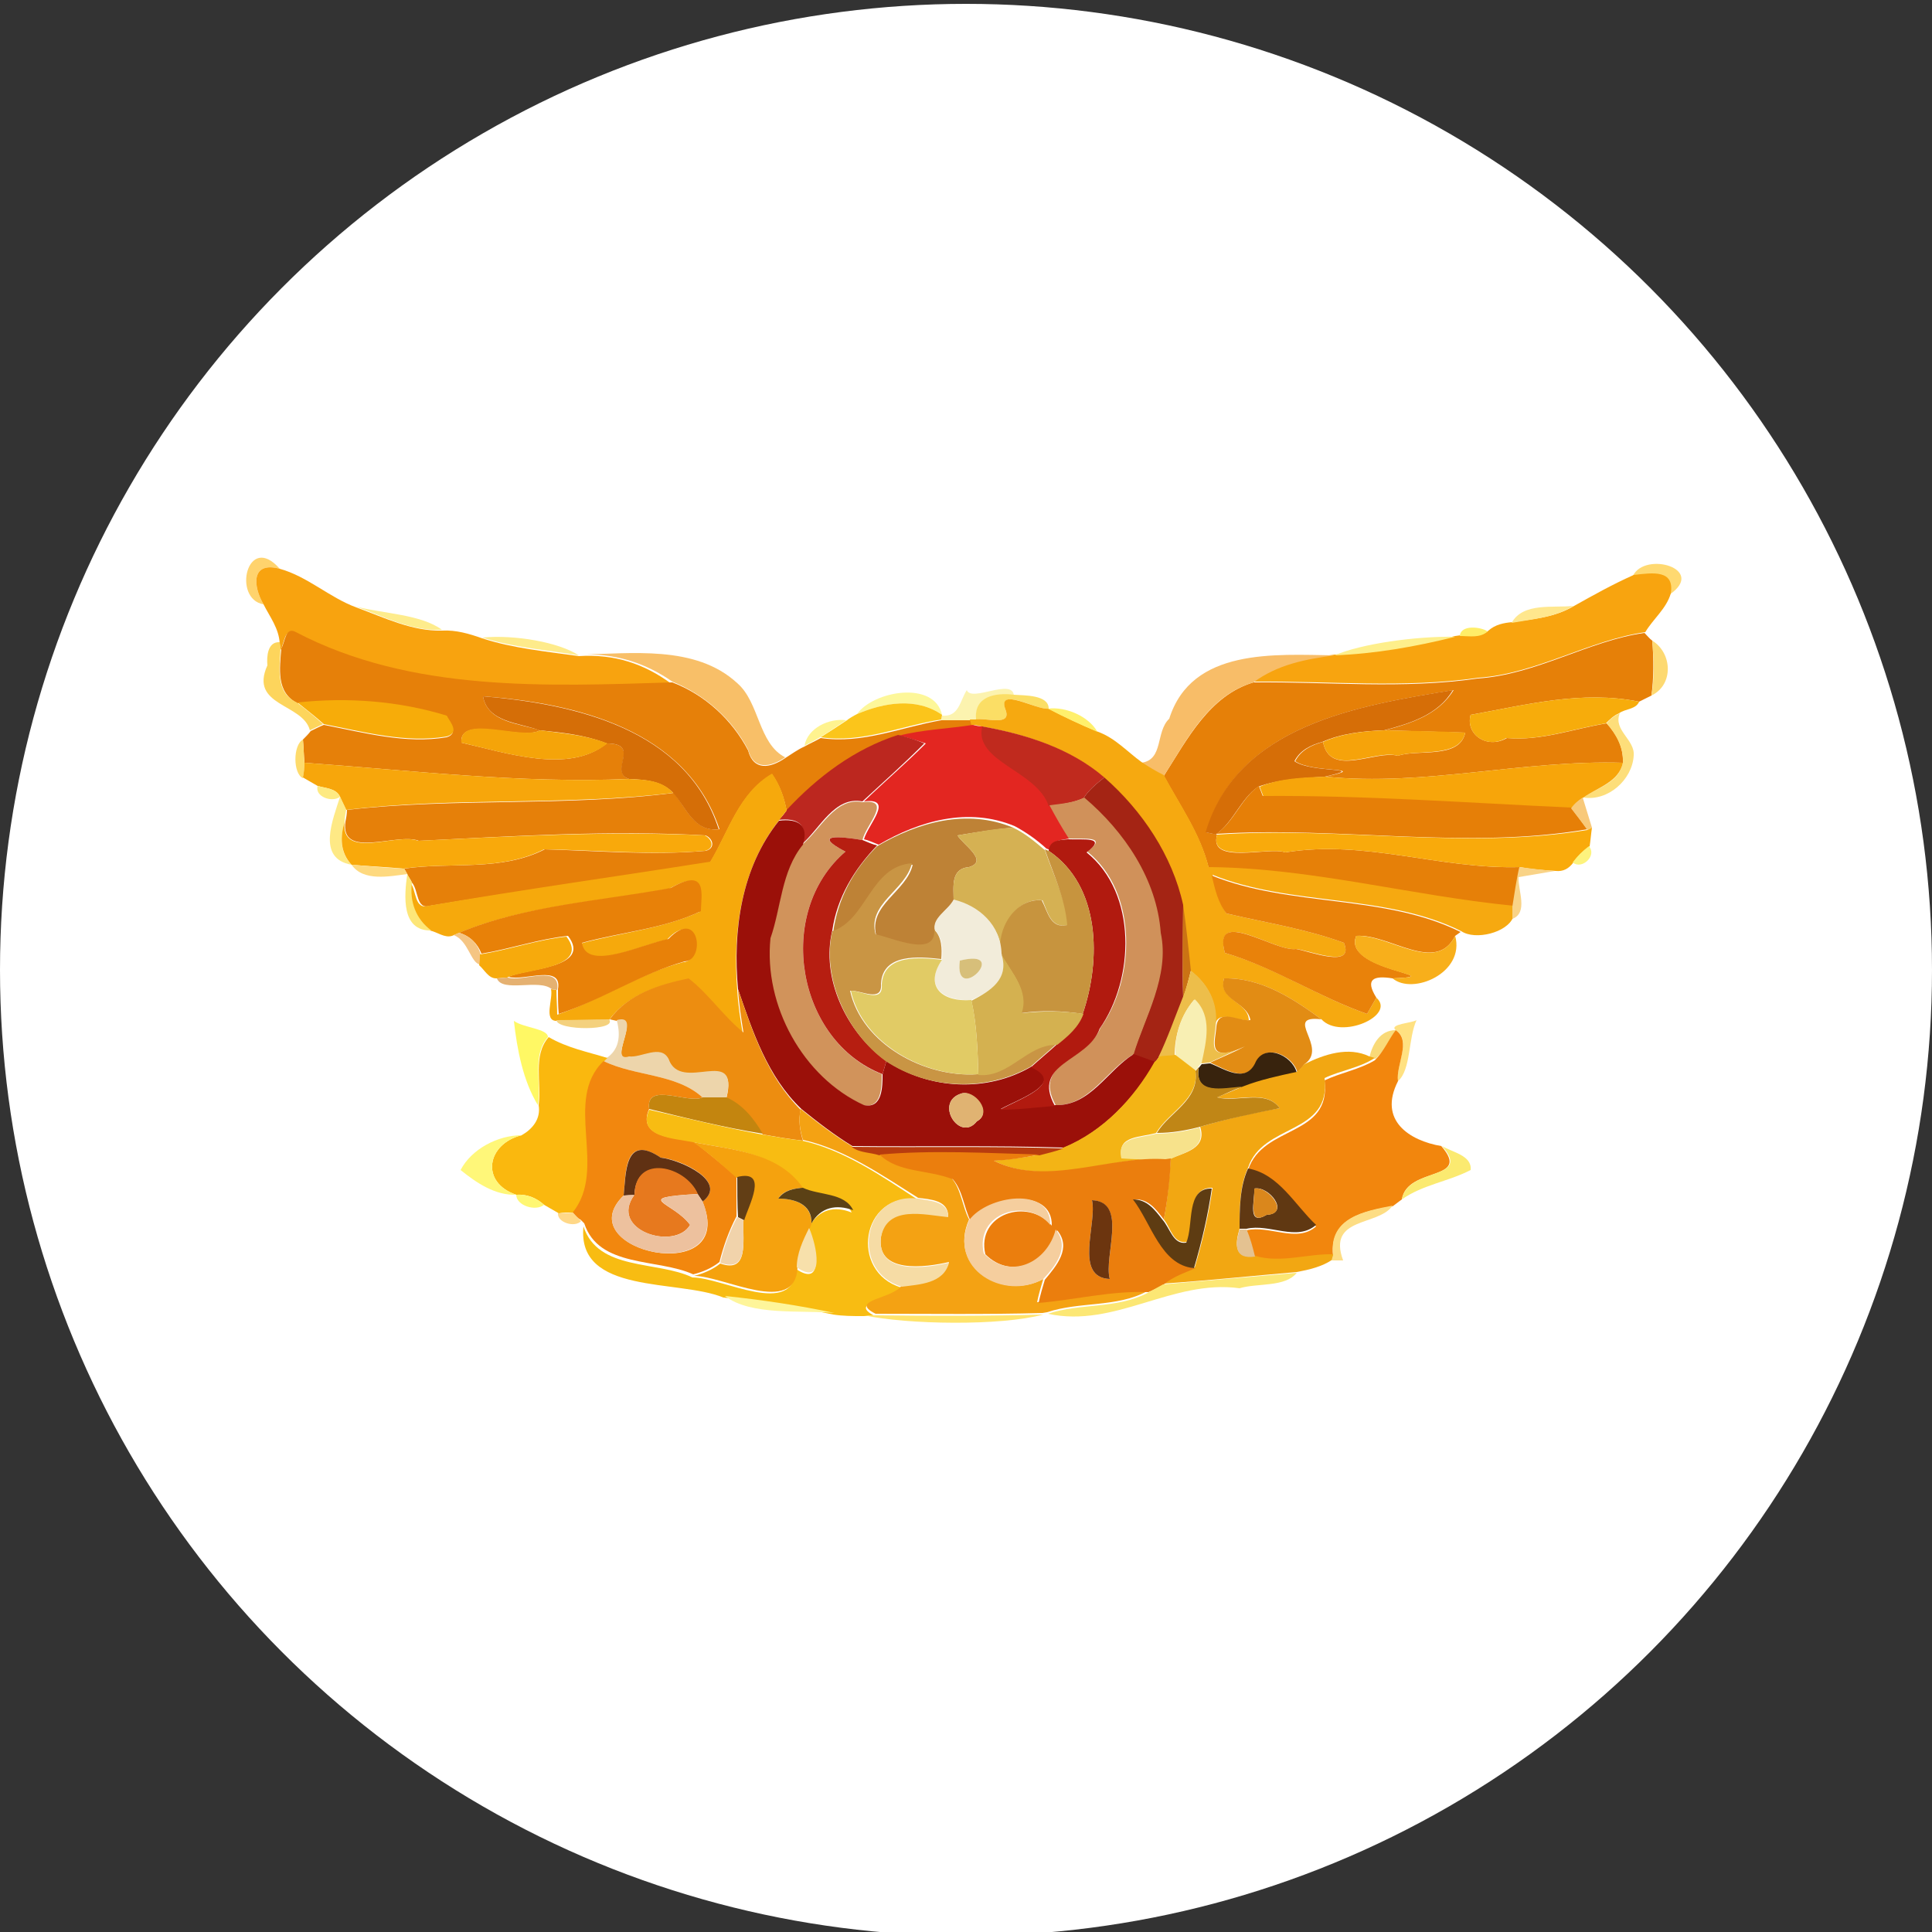 <?xml version="1.0" encoding="utf-8"?>
<!-- Generator: Adobe Illustrator 26.0.3, SVG Export Plug-In . SVG Version: 6.00 Build 0)  -->
<svg version="1.1" id="Layer_1" xmlns="http://www.w3.org/2000/svg" xmlns:xlink="http://www.w3.org/1999/xlink" x="0px" y="0px"
	 viewBox="0 0 250 250" style="enable-background:new 0 0 250 250;" xml:space="preserve">
<rect x="0" y="0" width="250" height="250" fill="#333333" stroke="none"/>
<style type="text/css">
	.st0{fill:#FFFFFF;}
	.st1{fill:#FFD36D;}
	.st2{fill:#FFD971;}
	.st3{fill:#F8A30F;}
	.st4{fill:#F8A40F;}
	.st5{fill:#FEEC8C;}
	.st6{fill:#FFE78D;}
	.st7{fill:#E68009;}
	.st8{fill:#FFEE68;}
	.st9{fill:#E68008;}
	.st10{fill:#FEEB8B;}
	.st11{fill:#FEEF8B;}
	.st12{fill:#FDD55C;}
	.st13{fill:#FDD971;}
	.st14{fill:#F8BF68;}
	.st15{fill:#F8BD68;}
	.st16{fill:#FCF3AF;}
	.st17{fill:#D66E07;}
	.st18{fill:#F7AC09;}
	.st19{fill:#D56E07;}
	.st20{fill:#FDF799;}
	.st21{fill:#FBDE65;}
	.st22{fill:#F7AC0B;}
	.st23{fill:#FBC51B;}
	.st24{fill:#F6A910;}
	.st25{fill:#FFF06C;}
	.st26{fill:#FDDE7A;}
	.st27{fill:#FFF38F;}
	.st28{fill:#E32621;}
	.st29{fill:#C02A1E;}
	.st30{fill:#F5A409;}
	.st31{fill:#F6A30A;}
	.st32{fill:#FEDB6C;}
	.st33{fill:#BC271F;}
	.st34{fill:#F7A60B;}
	.st35{fill:#F7A50A;}
	.st36{fill:#F6A90C;}
	.st37{fill:#A42414;}
	.st38{fill:#FEEA82;}
	.st39{fill:#E67F07;}
	.st40{fill:#FEE985;}
	.st41{fill:#D1935B;}
	.st42{fill:#D0915A;}
	.st43{fill:#F8C97A;}
	.st44{fill:#BE8236;}
	.st45{fill:#F9A90B;}
	.st46{fill:#9B1009;}
	.st47{fill:#D5B153;}
	.st48{fill:#F9AA0B;}
	.st49{fill:#B61E11;}
	.st50{fill:#B11A0F;}
	.st51{fill:#FDF37E;}
	.st52{fill:#C7943E;}
	.st53{fill:#FED97F;}
	.st54{fill:#C99544;}
	.st55{fill:#F9D387;}
	.st56{fill:#FDE678;}
	.st57{fill:#E9820A;}
	.st58{fill:#E88108;}
	.st59{fill:#F2ECDA;}
	.st60{fill:#CB7314;}
	.st61{fill:#F5C583;}
	.st62{fill:#F7AA0C;}
	.st63{fill:#F8AF1B;}
	.st64{fill:#D4B150;}
	.st65{fill:#E1CB65;}
	.st66{fill:#D7BF7A;}
	.st67{fill:#EDBE4A;}
	.st68{fill:#E5B171;}
	.st69{fill:#ED8D10;}
	.st70{fill:#E28C14;}
	.st71{fill:#F8EFB3;}
	.st72{fill:#FFF864;}
	.st73{fill:#F4D17E;}
	.st74{fill:#EDD5AB;}
	.st75{fill:#FFE181;}
	.st76{fill:#F9DA78;}
	.st77{fill:#F2860D;}
	.st78{fill:#FAB80E;}
	.st79{fill:#38230D;}
	.st80{fill:#F2A712;}
	.st81{fill:#F3B415;}
	.st82{fill:#F2870E;}
	.st83{fill:#C08616;}
	.st84{fill:#C3850F;}
	.st85{fill:#E0B372;}
	.st86{fill:#F8BC12;}
	.st87{fill:#F4A213;}
	.st88{fill:#F7E28B;}
	.st89{fill:#FFF779;}
	.st90{fill:#F5A20E;}
	.st91{fill:#B83C0E;}
	.st92{fill:#FBEA70;}
	.st93{fill:#603113;}
	.st94{fill:#EB7E0D;}
	.st95{fill:#E7791E;}
	.st96{fill:#603812;}
	.st97{fill:#623E15;}
	.st98{fill:#5B4115;}
	.st99{fill:#5E3C12;}
	.st100{fill:#DA871C;}
	.st101{fill:#FFF773;}
	.st102{fill:#EDC19E;}
	.st103{fill:#F6DCA5;}
	.st104{fill:#F5CE9E;}
	.st105{fill:#6C350F;}
	.st106{fill:#FDDD84;}
	.st107{fill:#FFD888;}
	.st108{fill:#F1D3AB;}
	.st109{fill:#F7E0AB;}
	.st110{fill:#E4C291;}
	.st111{fill:#FCE774;}
	.st112{fill:#FEF59A;}
	.st113{fill:#FFE46D;}
</style>
<circle class="st0" cx="125" cy="125.5" r="125"/>
<g>
	<g id="_x23_ffd36dff">
		<path class="st1" d="M34.1,78.2c-4.1-0.7-2.1-9.4,2.1-4.6C32.5,72.6,32.7,75.8,34.1,78.2z"/>
	</g>
	<g id="_x23_ffd971ff">
		<path class="st2" d="M211.3,74.5c1.6-3.2,9.5-0.9,4.8,2.4C216.6,73.7,213.8,74.2,211.3,74.5z"/>
	</g>
	<g id="_x23_f8a30fff">
		<path class="st3" d="M34.1,78.2c-1.4-2.4-1.6-5.6,2.1-4.6c3.6,1,6.4,3.7,9.9,5c3.6,1.3,7.2,3.1,11.1,3c1.8-0.1,3.5,0.4,5.2,1
			c4,1.3,8.3,1.7,12.5,2.3c4.6-0.3,8.5,1,12,3.6c-16.3,0.5-33.8,1.3-48.7-6.5c-1.4-0.9-1.4,1.3-1.9,2.1l-0.1-0.8
			C36.1,81.3,34.9,79.8,34.1,78.2z"/>
	</g>
	<g id="_x23_f8a40fff">
		<path class="st4" d="M203.7,78.4c2.5-1.4,5-2.8,7.7-4c2.5-0.3,5.3-0.7,4.8,2.4c-0.6,2-2.3,3.3-3.3,5c-7.2,1-14.1,5.4-21.6,5.9
			c-9.6,1.4-19.4,0.4-29.1,0.5c3.1-2.3,6.7-3,10.5-3.5c5.3-0.3,10.5-1.2,15.6-2.4l0.7-0.1c1.2,0,2.6,0.3,3.6-0.6
			c0.9-0.8,2-1,3.1-1.1C198.4,80.1,201.2,79.9,203.7,78.4z"/>
	</g>
	<g id="_x23_feec8cff">
		<path class="st5" d="M46.1,78.5c3.5,0.9,8.4,1,11.1,3C53.3,81.7,49.7,79.8,46.1,78.5z"/>
	</g>
	<g id="_x23_ffe78dff">
		<path class="st6" d="M195.6,80.6c1.5-2.7,5.4-1.9,8-2.2C201.2,79.9,198.4,80.1,195.6,80.6z"/>
	</g>
	<g id="_x23_e68009ff">
		<path class="st7" d="M36.4,83.9c0.5-0.8,0.5-2.9,1.9-2.1c14.9,7.8,32.4,7,48.7,6.5c4.2,1.6,7.7,4.8,9.8,8.8c0.7,2.7,2.9,2.3,4.8,1
			c0.8-0.5,1.6-1.1,2.5-1.5c0.7-0.4,1.4-0.7,2.1-1.1c5.4,0.8,10.4-1.4,15.6-2.3c1.3,0,2.5,0,3.8,0l0.2,0.7c-3.2,0.5-6.4,0.6-9.6,1.4
			c-5.6,1.8-10.4,5.4-14.4,9.7c-0.3-1.7-0.9-3.4-1.9-4.8c-4.3,2.5-5.6,7.4-8,11.4c-12.1,2-24.2,3.6-36.2,5.6c-1.9,0.6-1.5-2-2.4-3
			c-0.1-0.3-0.5-0.8-0.6-1.1l-0.4-0.7c6.1-0.9,12.5,0.4,18.2-2.5c6.9,0.2,13.9,0.8,20.8,0.2c1.3-0.3,1-1.6,0-2
			c-12.4-0.7-24.8,0.1-37.1,0.7c-2.8-1.1-10.2,2.5-9.5-2.5c0.1-0.4,0.2-1.1,0.2-1.5c14-1.6,28.4-0.4,42.3-2.2c1.6,2,2.7,5.1,5.9,4.7
			C88.8,94.3,74.4,91,62.5,90.1c0.6,3.4,4.7,3.5,7.4,4.4c-2.4,1.4-10.5-2.1-10.2,1.6c5.8,1.3,13.9,4.1,18.8,0.1
			c4.6,0,0.2,3.7,2.9,4.6c-14.1,0.6-28.1-1.1-42-2.1c-0.1-1-0.1-2-0.2-3c0.3-0.3,0.8-0.8,1-1.1c0.4-0.2,1.2-0.6,1.7-0.8
			c5.2,1,10.6,2.5,15.9,1.6c1.6-0.5,0.4-1.8,0-2.7c-6.2-1.9-12.8-2.4-19.3-1.7C35.7,89.6,36.2,86.5,36.4,83.9z"/>
	</g>
	<g id="_x23_ffee68ff">
		<path class="st8" d="M188.9,82.3c0.1-1.5,2.7-1.2,3.6-0.6C191.5,82.6,190.2,82.3,188.9,82.3z"/>
	</g>
	<g id="_x23_e68008ff">
		<path class="st9" d="M191.2,87.8c7.6-0.5,14.4-4.9,21.6-5.9c0.2,0.2,0.7,0.8,1,1c0.2,2.4,0.2,4.8-0.1,7.1
			c-0.4,0.2-1.2,0.6-1.6,0.8c-7.4-1.5-14.6,0.4-21.8,1.7c-0.7,2.5,2.1,4.5,4.7,3c4.4,0.4,8.6-1.2,12.9-1.9c1.3,1.4,2.2,3.1,2.1,5.1
			c-13-0.4-25.6,3.1-38.5,1.8c6-1.3-1.6-0.4-3.9-2c0.7-1.4,2.1-2.1,3.6-2.5c0.9,4.7,6.8,1,9.7,1.8c2.4-0.9,8,0.5,8.7-3
			c-3.5-0.1-7-0.2-10.4-0.3c3.4-0.9,6.9-2,8.9-5.2c-12.3,2-28,4.5-32,18.4c0.3,0.1,1,0.2,1.4,0.3c-1.2,4,6.8,1.5,8.8,2.3
			c10.4-1.7,19.9,2.2,30.4,1.9c-0.2,1.3-0.6,3.9-0.9,5.1c-13.2-1.3-26.2-4.9-39.4-5c-1.1-4.4-3.7-8-5.8-11.9
			c3-4.7,5.9-10.4,11.6-12.1C171.8,88.2,181.6,89.2,191.2,87.8z"/>
	</g>
	<g id="_x23_feeb8bff">
		<path class="st10" d="M62.4,82.5c4.2-0.4,9.9,0.6,12.5,2.3C70.7,84.1,66.5,83.8,62.4,82.5z"/>
	</g>
	<g id="_x23_feef8bff">
		<path class="st11" d="M172.7,84.8c3.4-1.5,10.6-2.5,15.6-2.4C183.1,83.7,177.9,84.6,172.7,84.8z"/>
	</g>
	<g id="_x23_fdd55cff">
		<path class="st12" d="M34.6,86.1c-0.1-1.1,0-3.1,1.6-3l0.1,0.8c-0.1,2.6-0.7,5.7,2.1,7c1.2,0.9,2.3,1.8,3.4,2.8
			c-0.4,0.2-1.3,0.6-1.7,0.8C39.2,91,32.2,91.4,34.6,86.1z"/>
	</g>
	<g id="_x23_fdd971ff">
		<path class="st13" d="M213.8,82.9c2.6,1.6,2.8,5.7-0.1,7.1C214.1,87.7,214,85.3,213.8,82.9z"/>
	</g>
	<g id="_x23_f8bf68ff">
		<path class="st14" d="M74.9,84.7c6.7-0.1,15.1-1.3,20.5,3.7c2.9,2.5,2.7,7.8,6.2,9.6c-1.9,1.3-4.1,1.7-4.8-1
			c-2.1-4-5.6-7.1-9.8-8.8C83.4,85.7,79.5,84.5,74.9,84.7z"/>
	</g>
	<g id="_x23_f8bd68ff">
		<path class="st15" d="M151.3,93c2.9-9.2,13.7-8.3,21.4-8.2c-3.8,0.5-7.4,1.2-10.5,3.5c-5.8,1.7-8.6,7.4-11.6,12.1
			c-1-0.6-2-1.1-2.9-1.7C150.6,98.3,149.5,94.7,151.3,93z"/>
	</g>
	<g id="_x23_fcf3afff">
		<path class="st16" d="M125.1,89.3c0.6,1.6,5.9-1.6,6.1,0.7c-2.4-0.3-5.1,0.1-4.9,3.2l-0.7,0c-1.3,0-2.5,0-3.8,0l0.1-0.6
			C124.1,92.8,124.2,90.7,125.1,89.3z"/>
	</g>
	<g id="_x23_d66e07ff">
		<path class="st17" d="M156,107.7c4.1-13.9,19.8-16.4,32-18.4c-1.9,3.2-5.5,4.3-8.9,5.2c-2.7,0.1-5.5,0.4-8,1.5
			c-1.5,0.4-2.9,1.1-3.6,2.5c2.3,1.6,9.8,0.7,3.9,2c-2.9,0.2-5.8,0.3-8.6,1.3c-2.3,1.6-3.2,4.6-5.5,6.2
			C157.1,107.9,156.4,107.8,156,107.7z"/>
	</g>
	<g id="_x23_f7ac09ff">
		<path class="st18" d="M38.5,90.9c6.5-0.7,13.1-0.2,19.3,1.7c0.5,0.9,1.7,2.2,0,2.7c-5.3,0.9-10.7-0.6-15.9-1.6
			C40.8,92.7,39.6,91.8,38.5,90.9z"/>
	</g>
	<g id="_x23_d56e07ff">
		<path class="st19" d="M62.5,90.1c11.9,1,26.3,4.2,30.5,17.2c-3.2,0.4-4.2-2.8-5.9-4.7c-1.5-1.6-3.7-1.7-5.7-1.8
			c-2.8-0.9,1.7-4.6-2.9-4.6c-2.8-1.1-5.7-1.4-8.7-1.7C67.2,93.5,63.1,93.5,62.5,90.1z"/>
	</g>
	<g id="_x23_fdf799ff">
		<path class="st20" d="M110.9,92.4c2.1-3,10-4.4,11,0.1C118.6,90.2,114.4,90.9,110.9,92.4z"/>
	</g>
	<g id="_x23_fbde65ff">
		<path class="st21" d="M126.3,93.1c-0.3-3,2.5-3.5,4.9-3.2c1.4,0.1,4.5,0,4.5,1.8c-1.6,0.2-6.6-2.9-5.6,0.1
			C131,94.1,127.5,92.8,126.3,93.1z"/>
	</g>
	<g id="_x23_f7ac0bff">
		<path class="st22" d="M190.3,92.5c7.2-1.3,14.4-3.2,21.8-1.7c-0.4,1-1.8,0.9-2.6,1.5c-0.7,0.3-1.2,0.8-1.7,1.3
			c-4.3,0.7-8.5,2.3-12.9,1.9C192.4,97,189.6,95,190.3,92.5z"/>
	</g>
	<g id="_x23_fbc51bff">
		<path class="st23" d="M110.9,92.4c3.5-1.5,7.7-2.2,11,0.1l-0.1,0.6c-5.2,0.8-10.2,3.1-15.6,2.3c1.1-0.7,2.2-1.4,3.4-2.2
			C109.8,93,110.5,92.6,110.9,92.4z"/>
	</g>
	<g id="_x23_f6a910ff">
		<path class="st24" d="M130.1,91.8c-1.1-3,4,0.1,5.6-0.1c2.1,1.1,4.2,2.1,6.4,3c2.2,0.8,3.8,2.6,5.6,3.9c0.9,0.6,1.9,1.2,2.9,1.7
			c2.1,3.9,4.7,7.5,5.8,11.9c13.2,0.1,26.2,3.7,39.4,5c0,0.4,0,1.1,0,1.5c-0.8,2-4.9,3-6.7,1.8c-9.8-4.9-22-3.2-32.2-7.3
			c0.4,1.7,0.8,3.5,1.8,5c5.1,1.2,10.3,2,15.2,3.8c1.4,3.4-4.3,1-6.2,0.8c-2.7,0.4-10.8-5.5-9.2,0.5c6.5,1.9,12.1,5.7,18.4,7.9
			c0.4-0.7,0.8-1.4,1.2-2.1c2.6,2.3-4.6,5.5-7.1,2.8c-3.7-2.7-7.8-5.4-12.6-5.3c-0.8,2.8,3.1,3,3.2,5.4c-1.5,0.2-4.1-1.5-4.4,0.8
			c0.4-3-0.9-5.5-3.2-7.2c-0.3-2.8-0.6-5.7-1-8.5c-1.4-6.4-5.3-12.2-10.2-16.5c-4.4-3.8-10.2-5.6-15.8-6.6c-0.3-0.1-0.9-0.2-1.3-0.2
			l-0.2-0.7l0.7,0C127.5,92.8,131,94.1,130.1,91.8z"/>
	</g>
	<g id="_x23_fff06cff">
		<path class="st25" d="M135.6,91.7c2.3-0.3,5.3,1,6.4,3C139.9,93.8,137.7,92.8,135.6,91.7z"/>
	</g>
	<g id="_x23_fdde7aff">
		<path class="st26" d="M207.9,93.6c0.5-0.6,1-1,1.7-1.3c-0.9,2.2,2,3.4,1.8,5.5c-0.2,3.1-3.3,5.9-6.5,5.4c1.8-1.3,4.6-1.9,5.1-4.5
			C210.1,96.7,209.1,95,207.9,93.6z"/>
	</g>
	<g id="_x23_fff38fff">
		<path class="st27" d="M104.1,96.5c0.4-2.3,3.2-3.6,5.4-3.3c-1.1,0.7-2.2,1.5-3.4,2.2C105.5,95.8,104.8,96.1,104.1,96.5z"/>
	</g>
	<g id="_x23_e32621ff">
		<path class="st28" d="M116.3,95.2c3.1-0.8,6.4-0.9,9.6-1.4c0.3,0.1,0.9,0.2,1.3,0.2c-1,4.6,7.1,5.6,8.7,10.2
			c0.9,1.4,1.6,2.9,2.5,4.3c-1.1,0.2-2.4,0.2-2.5,1.5l-0.5-0.2c-1.2-1.1-2.6-2.1-4.1-2.9c-6-2.5-12.3-0.7-17.6,2.4
			c-0.5-0.2-1.4-0.6-1.9-0.7c0.5-1.9,4-5.4,0-4.9c2.6-2.5,5.4-4.9,8-7.5C118.6,95.8,117.4,95.4,116.3,95.2z"/>
	</g>
	<g id="_x23_c02a1eff">
		<path class="st29" d="M127.1,94c5.6,1,11.4,2.8,15.8,6.6c-1,0.8-2,1.6-2.7,2.7c-1.4,0.6-2.9,0.8-4.5,1
			C134.2,99.7,126,98.6,127.1,94z"/>
	</g>
	<g id="_x23_f5a409ff">
		<path class="st30" d="M59.7,96.1c-0.3-3.8,7.8-0.3,10.2-1.6c2.9,0.4,5.9,0.6,8.7,1.7C73.6,100.2,65.4,97.4,59.7,96.1z"/>
	</g>
	<g id="_x23_f6a30aff">
		<path class="st31" d="M171.2,96c2.5-1.1,5.3-1.4,8-1.5c3.5,0.1,6.9,0.1,10.4,0.3c-0.7,3.4-6.3,2.1-8.7,3
			C178,96.9,172.1,100.7,171.2,96z"/>
	</g>
	<g id="_x23_fedb6cff">
		<path class="st32" d="M39.2,100.7c-1.3-0.6-1.3-4.3,0-5c0.1,1,0.1,2,0.2,3C39.4,99.2,39.3,100.2,39.2,100.7z"/>
	</g>
	<g id="_x23_bc271fff">
		<path class="st33" d="M101.8,104.8c4-4.3,8.8-7.9,14.4-9.7c1.2,0.3,2.3,0.6,3.4,1.1c-2.6,2.6-5.3,5-8,7.5
			c-3.6-0.7-5.5,3.5-7.8,5.5c0.8-2.6-0.7-3.4-3.1-3.1C101,105.9,101.6,105.2,101.8,104.8z"/>
	</g>
	<g id="_x23_f7a60bff">
		<path class="st34" d="M39.4,98.7c13.9,1,27.9,2.7,42,2.1c2,0.1,4.2,0.1,5.7,1.8c-13.9,1.7-28.3,0.5-42.3,2.2
			c-0.2-0.4-0.6-1.2-0.8-1.7c-0.5-1.1-1.9-1.1-2.9-1.4c-0.5-0.3-1.4-0.8-1.9-1.1C39.3,100.2,39.4,99.2,39.4,98.7z"/>
	</g>
	<g id="_x23_f7a50aff">
		<path class="st35" d="M171.5,100.5c12.9,1.3,25.5-2.2,38.5-1.8c-0.5,2.5-3.3,3.2-5.1,4.5c-0.6,0.4-1.1,0.8-1.5,1.4
			c-13.3-0.5-26.6-1.5-39.9-1.5c-0.1-0.3-0.4-1-0.5-1.3C165.6,100.7,168.6,100.6,171.5,100.5z"/>
	</g>
	<g id="_x23_f6a90cff">
		<path class="st36" d="M91.9,111.5c2.4-4,3.7-8.9,8-11.4c1,1.4,1.6,3.1,1.9,4.8c-0.3,0.3-0.8,1-1.1,1.4c-4.8,6.1-5.9,14.2-5.3,21.8
			c0.1,1.9,0.4,3.8,0.7,5.6c-2.6-2.1-4.5-5-7.1-7c-3.8,0.8-7.8,2-10.2,5.3c-2.3,0-4.6,0.1-6.8,0.1c-1.7,0-0.4-2.9-0.7-4.1l0.7,0.1
			c0,1.1,0.1,2.2,0.1,3.2c5.6-1.9,10.6-5.3,16.3-6.8c2.7-0.1,1.8-7.1-2.1-2.9c-3.2,0.6-10.6,4.3-11.2,0.5c5.1-1.4,10.6-1.9,15.4-4.1
			c0-2.1,1-5.8-3.9-3c-9.1,1.7-18.8,2.2-27.4,5.8l-0.7,0.3c-1,0.3-1.9-0.5-2.9-0.7c-2-1.5-2.8-3.7-2.5-6.2c0.8,1,0.5,3.6,2.4,3
			C67.7,115.1,79.9,113.4,91.9,111.5z"/>
	</g>
	<g id="_x23_a42414ff">
		<path class="st37" d="M140.2,103.3c0.7-1.1,1.7-1.9,2.7-2.7c4.9,4.3,8.8,10.1,10.2,16.5c0,4-0.1,8,0,12c-1,2.6-1.8,5.2-3.1,7.6
			c-0.1,0.2-0.4,0.6-0.6,0.8c-0.9-0.4-1.9-0.7-2.8-1c1.4-4.7,4.7-10.1,3.5-15.7C149.6,113.8,145.4,107.7,140.2,103.3z"/>
	</g>
	<g id="_x23_feea82ff">
		<path class="st38" d="M41.1,101.7c1,0.3,2.4,0.3,2.9,1.4C43,103.9,40.7,103.1,41.1,101.7z"/>
	</g>
	<g id="_x23_e67f07ff">
		<path class="st39" d="M157.4,107.9c2.3-1.6,3.2-4.6,5.5-6.2c0.1,0.3,0.4,1,0.5,1.3c13.3-0.1,26.6,0.9,39.9,1.5
			c0.7,0.9,1.4,1.9,2.1,2.8C189.8,110,173.3,106.9,157.4,107.9z"/>
	</g>
	<g id="_x23_fee985ff">
		<path class="st40" d="M44,103.1c0.2,0.4,0.6,1.2,0.8,1.7c-0.1,0.4-0.2,1.1-0.2,1.5c-0.6,2.1-0.6,4.1,0.9,5.6
			C40.9,111.1,43.1,106,44,103.1z"/>
	</g>
	<g id="_x23_d1935bff">
		<path class="st41" d="M103.8,109.3c2.4-2,4.3-6.2,7.8-5.5c4-0.5,0.4,3,0,4.9c-3.1-0.5-6.6-0.8-2.2,1.5c-9.2,7.9-6.3,24.4,4.7,28.8
			c0,1.6,0,4.5-2.4,4c-7.9-3.6-13.1-12.9-12.1-21.6C101.1,117.4,101,112.7,103.8,109.3z"/>
	</g>
	<g id="_x23_d0915aff">
		<path class="st42" d="M135.8,104.2c1.5-0.2,3.1-0.3,4.5-1c5.2,4.4,9.4,10.6,9.9,17.5c1.2,5.6-2.1,11-3.5,15.7
			c-3.5,2-5.7,6.7-10.1,6.6c-3.1-5.6,4.2-5.8,5.8-10c4.5-6.3,4.9-17.5-1.7-22.8c2.8-2.1-0.5-1.6-2.4-1.7
			C137.4,107.1,136.6,105.7,135.8,104.2z"/>
	</g>
	<g id="_x23_f8c97aff">
		<path class="st43" d="M203.3,104.6c0.4-0.6,0.9-1,1.5-1.4c0.4,1.3,0.8,2.6,1.2,3.9l-0.6,0.3C204.7,106.4,204,105.5,203.3,104.6z"
			/>
	</g>
	<g id="_x23_be8236ff">
		<path class="st44" d="M113.5,109.5c5.3-3.1,11.6-4.9,17.6-2.4c-2.4,0.2-4.8,0.6-7.2,1c0.7,1.2,4.1,3.3,1.5,4.1
			c-2.4,0.2-2,2.5-2,4.3c-0.7,1.3-2.8,2.3-2.4,4c0.1,3.6-5.5,1-7.6,0.6c-1.1-4,3.9-5.7,4.7-9.2c-5.4,0.3-5.8,7.2-10.3,8.8
			C108.4,116.2,110.5,112.5,113.5,109.5z"/>
	</g>
	<g id="_x23_f9a90bff">
		<path class="st45" d="M45.5,111.9c-1.5-1.6-1.5-3.6-0.9-5.6c-0.6,5.1,6.8,1.4,9.5,2.5c12.4-0.6,24.7-1.3,37.1-0.7
			c1,0.5,1.3,1.7,0,2c-6.9,0.6-13.9-0.1-20.8-0.2c-5.7,2.9-12.1,1.6-18.2,2.5C50.1,112.2,47.8,112.1,45.5,111.9z"/>
	</g>
	<g id="_x23_9b1009ff">
		<path class="st46" d="M95.5,128c-0.7-7.5,0.4-15.7,5.3-21.8c2.4-0.3,3.9,0.5,3.1,3.1c-2.8,3.4-2.8,8.1-4.2,12.1
			c-0.9,8.7,4.2,18,12.1,21.6c2.4,0.5,2.4-2.4,2.4-4c0.1-0.4,0.4-1.3,0.5-1.7c5.6,3.7,13,4.1,18.8,0.7c4.7,2.1-1.9,4.3-4,5.5
			c2.4-0.1,4.7-0.3,7.1-0.5c4.5,0.1,6.7-4.5,10.1-6.6c0.9,0.3,1.9,0.7,2.8,1c-2.7,4.7-6.7,9-11.8,11.1c-9.1-0.3-18.3-0.1-27.4-0.2
			c-2.3-1.4-4.5-3.1-6.6-4.8C99.3,139.3,97.4,133.5,95.5,128 M124.4,141.5c-3.6,1.1-0.2,6.4,2,3.6C128.5,144,126,141,124.4,141.5z"
			/>
	</g>
	<g id="_x23_d5b153ff">
		<path class="st47" d="M123.9,108.1c2.4-0.4,4.8-0.9,7.2-1c1.5,0.7,2.8,1.8,4.1,2.9c1.1,3.2,2.7,6.3,3,9.7
			c-2.2,0.5-2.6-1.6-3.3-3.2c-3.5-0.4-5.8,3.8-5.3,7c-0.1-3.7-2.9-6.2-6.2-7c0-1.8-0.4-4.1,2-4.3C128,111.4,124.6,109.3,123.9,108.1
			z"/>
	</g>
	<g id="_x23_f9aa0bff">
		<path class="st48" d="M205.4,107.4l0.6-0.3c-0.1,0.6-0.2,1.8-0.3,2.4c-0.8,0.6-1.6,1.3-2.1,2.1c-0.6,0.8-1.3,1.2-2.3,1.1
			c-1.5-0.1-3.1-0.2-4.6-0.5c-10.5,0.3-20-3.6-30.4-1.9c-1.9-0.8-10,1.6-8.8-2.3C173.3,106.9,189.8,110,205.4,107.4z"/>
	</g>
	<g id="_x23_b61e11ff">
		<path class="st49" d="M109.4,110.2c-4.4-2.3-0.8-2,2.2-1.5c0.5,0.2,1.4,0.6,1.9,0.7c-3,3.1-5.2,6.8-5.8,11
			c-1.5,6.1,1.8,13.2,7,16.9c-0.1,0.4-0.4,1.3-0.5,1.7C103.1,134.7,100.2,118.1,109.4,110.2z"/>
	</g>
	<g id="_x23_b11a0fff">
		<path class="st50" d="M135.7,110.1c0.1-1.4,1.4-1.4,2.5-1.5c1.9,0.1,5.2-0.4,2.4,1.7c6.6,5.3,6.2,16.4,1.7,22.8
			c-1.5,4.3-8.9,4.4-5.8,10c-2.4,0.2-4.7,0.5-7.1,0.5c2.2-1.3,8.7-3.4,4-5.5c1.1-1,2.2-1.9,3.3-2.9c1.4-1.1,2.8-2.3,3.4-4
			C142.5,124.2,142.4,114.6,135.7,110.1z"/>
	</g>
	<g id="_x23_fdf37eff">
		<path class="st51" d="M203.5,111.6c0.6-0.8,1.3-1.5,2.1-2.1C206.7,110.7,204.7,112.6,203.5,111.6z"/>
	</g>
	<g id="_x23_c7943eff">
		<path class="st52" d="M135.2,109.9l0.5,0.2c6.7,4.5,6.8,14.1,4.4,21.1c-2.6-0.4-5.3-0.5-8-0.1c1-2.9-1.2-5.2-2.6-7.6
			c-0.6-3.2,1.8-7.3,5.3-7c0.8,1.5,1.1,3.7,3.3,3.2C137.8,116.2,136.3,113.1,135.2,109.9z"/>
	</g>
	<g id="_x23_fed97fff">
		<path class="st53" d="M45.5,111.9c2.3,0.2,4.5,0.4,6.8,0.5l0.4,0.7C50.4,113.4,47,114.1,45.5,111.9z"/>
	</g>
	<g id="_x23_c99544ff">
		<path class="st54" d="M107.7,120.5c4.5-1.5,4.9-8.4,10.3-8.8c-0.8,3.5-5.8,5.2-4.7,9.2c2.1,0.4,7.8,3.1,7.6-0.6c1,1,1,2.5,0.9,3.8
			c-2.8-0.3-7.6-0.8-7.8,3.2c0.2,2.5-2.6,0.8-4,0.9c1.5,6.9,9.7,11.3,16.5,10.8c4,0.5,6.3-4,10.2-3.9c-1.1,1-2.2,1.9-3.3,2.9
			c-5.8,3.3-13.2,3-18.8-0.7C109.6,133.7,106.3,126.5,107.7,120.5z"/>
	</g>
	<g id="_x23_f9d387ff">
		<path class="st55" d="M195.7,117.3c0.2-1.3,0.6-3.9,0.9-5.1c1.5,0.2,3.1,0.4,4.6,0.5c-1.2,0.2-3.5,0.6-4.7,0.8
			c-0.1,1.7,1.3,4.6-0.8,5.4C195.7,118.5,195.7,117.7,195.7,117.3z"/>
	</g>
	<g id="_x23_fde678ff">
		<path class="st56" d="M52.7,113.1c0.1,0.3,0.5,0.8,0.6,1.1c-0.3,2.5,0.5,4.7,2.5,6.2C51.9,120.5,52.3,115.9,52.7,113.1z"/>
	</g>
	<g id="_x23_e9820aff">
		<path class="st57" d="M156.8,113.3c10.2,4.1,22.4,2.4,32.2,7.3l-0.7,0.5c-2.5,5-8.5-0.3-12.8,0c-1.9,4.5,12.6,5.2,4.7,5.5
			c-2.5-0.4-3.6,0.1-2.1,2.5c-0.4,0.7-0.8,1.4-1.2,2.1c-6.3-2.2-12-6-18.4-7.9c-1.7-6,6.5-0.1,9.2-0.5c1.8,0.3,7.6,2.6,6.2-0.8
			c-4.9-1.8-10.1-2.6-15.2-3.8C157.6,116.8,157.2,115,156.8,113.3z"/>
	</g>
	<g id="_x23_e88108ff">
		<path class="st58" d="M59.4,120.7c8.7-3.6,18.3-4.1,27.4-5.8c4.9-2.8,3.9,1,3.9,3c-4.8,2.3-10.3,2.7-15.4,4.1
			c0.6,3.8,7.9,0.1,11.2-0.5c4-4.2,4.8,2.8,2.1,2.9c-5.7,1.6-10.7,5-16.3,6.8c-0.1-1.1-0.1-2.2-0.1-3.2c0.6-3.3-4.4-1-6.4-1.6
			c2.2-1.1,10.9-1.1,7.7-5.3c-3.8,0.4-7.5,1.7-11.2,2.3C61.8,122.1,60.8,121.1,59.4,120.7z"/>
	</g>
	<g id="_x23_f2ecdaff">
		<path class="st59" d="M123.4,116.4c3.3,0.8,6.1,3.3,6.2,7c1,3.3-1.3,4.8-3.9,6c-3.7,0.2-6.2-1.8-3.8-5.2c0.1-1.3,0.1-2.8-0.9-3.8
			C120.5,118.8,122.7,117.8,123.4,116.4 M124.2,124.3C123.4,130.3,131,122.6,124.2,124.3z"/>
	</g>
	<g id="_x23_cb7314ff">
		<path class="st60" d="M153.1,117.1c0.4,2.8,0.7,5.6,1,8.5c-0.3,1.2-0.6,2.4-1,3.5C153,125.1,153,121.1,153.1,117.1z"/>
	</g>
	<g id="_x23_f5c583ff">
		<path class="st61" d="M58.7,121l0.7-0.3c1.4,0.4,2.4,1.4,2.8,2.8c0,0.3-0.1,1-0.1,1.3C60.9,124.6,60.6,121.7,58.7,121z"/>
	</g>
	<g id="_x23_f7aa0cff">
		<path class="st62" d="M62.1,123.5c3.8-0.6,7.4-1.9,11.2-2.3c3.2,4.2-5.6,4.2-7.7,5.3c-0.4,0-1,0.1-1.4,0.1c-1,0-1.5-1.1-2.2-1.7
			C62.1,124.5,62.1,123.8,62.1,123.5z"/>
	</g>
	<g id="_x23_f8af1bff">
		<path class="st63" d="M175.5,121.1c4.3-0.2,10.3,5,12.8,0c1.3,4.8-5.5,7.7-8.1,5.5C188.1,126.3,173.6,125.7,175.5,121.1z"/>
	</g>
	<g id="_x23_d4b150ff">
		<path class="st64" d="M129.6,123.5c1.3,2.4,3.6,4.7,2.6,7.6c2.7-0.3,5.4-0.3,8,0.1c-0.6,1.7-2,2.9-3.4,4
			c-3.9-0.1-6.2,4.3-10.2,3.9c-0.1-3.2-0.2-6.5-0.9-9.6C128.2,128.2,130.6,126.7,129.6,123.5z"/>
	</g>
	<g id="_x23_e1cb65ff">
		<path class="st65" d="M114.1,127.4c0.2-4,5-3.5,7.8-3.2c-2.4,3.5,0.1,5.5,3.8,5.2c0.7,3.2,0.8,6.4,0.9,9.6
			c-6.8,0.5-15-3.9-16.5-10.8C111.5,128.2,114.3,129.9,114.1,127.4z"/>
	</g>
	<g id="_x23_d7bf7aff">
		<path class="st66" d="M124.2,124.3C131,122.6,123.4,130.3,124.2,124.3z"/>
	</g>
	<g id="_x23_edbe4aff">
		<path class="st67" d="M154.1,125.6c2.2,1.7,3.6,4.2,3.2,7.2c-0.1,1.9-1.4,4.9,3.7,2.6c-1.5,0.7-3,1.4-4.5,2.1
			c-0.3,0-0.8,0.1-1.1,0.1c0.6-2.8,1.4-6-0.9-8.2c-1.7,2-2.5,4.6-2.5,7.2c-0.5,0.1-1.5,0.1-2.1,0.2c1.2-2.5,2.1-5.1,3.1-7.6
			C153.5,128,153.8,126.8,154.1,125.6z"/>
	</g>
	<g id="_x23_e5b171ff">
		<path class="st68" d="M64.3,126.6c0.3,0,1-0.1,1.4-0.1c2,0.6,6.9-1.8,6.4,1.6l-0.7-0.1C69.8,126.6,65,128.5,64.3,126.6z"/>
	</g>
	<g id="_x23_ed8d10ff">
		<path class="st69" d="M78.9,131.9c2.4-3.3,6.4-4.5,10.2-5.3c2.6,2,4.5,4.9,7.1,7c-0.3-1.9-0.6-3.8-0.7-5.6
			c1.9,5.6,3.8,11.3,8.1,15.6c-0.3,1.3-0.1,2.7,0.3,4c-1.8-0.2-3.5-0.5-5.2-0.8c-1.2-1.9-2.6-3.8-4.7-4.7c1.7-6.9-5.9-0.4-7.5-5
			c-1-1.9-3.4-0.2-5.1-0.3c-2.9,0.9,1.8-5.7-1.6-4.7L78.9,131.9z"/>
	</g>
	<g id="_x23_e28c14ff">
		<path class="st70" d="M158.4,126.6c4.8-0.1,8.9,2.6,12.6,5.3c-5.1-0.6,1,3.6-2.2,5.8c-0.2,0.3-0.7,0.8-0.9,1.1
			c-0.6-2.3-4.3-3.9-5.4-1.2c-1.3,2.6-4,0.7-5.9-0.1c1.5-0.7,3-1.3,4.5-2.1c-5.1,2.3-3.8-0.7-3.7-2.6c0.3-2.4,2.9-0.6,4.4-0.8
			C161.4,129.6,157.5,129.4,158.4,126.6z"/>
	</g>
	<g id="_x23_f8efb3ff">
		<path class="st71" d="M152.1,136.5c-0.1-2.6,0.7-5.2,2.5-7.2c2.3,2.2,1.5,5.4,0.9,8.2l-0.4,0.5l-0.4,0.5
			C153.8,137.9,152.9,137.2,152.1,136.5z"/>
	</g>
	<g id="_x23_fff864ff">
		<path class="st72" d="M66.5,132.1c1.2,0.9,4.4,1,4.4,2.1c-2.1,2.4-0.8,5.9-1.3,8.8C67.7,139.9,66.9,135.8,66.5,132.1z"/>
	</g>
	<g id="_x23_f4d17eff">
		<path class="st73" d="M72,132c2.3,0,4.6-0.1,6.8-0.1C80,133.4,72.1,133.4,72,132z"/>
	</g>
	<g id="_x23_edd5abff">
		<path class="st74" d="M79.8,132c3.5-1-1.3,5.6,1.6,4.7c1.6,0.2,4.1-1.6,5.1,0.3c1.6,4.6,9.2-1.9,7.5,5c-1,0-2,0-3.1,0
			c-3.4-3.1-8.7-2.7-12.8-4.7l0.4-0.4C80,135.9,80.4,134.2,79.8,132z"/>
	</g>
	<g id="_x23_ffe181ff">
		<path class="st75" d="M180.6,133.3c-0.9-0.8,2.1-0.9,2.7-1.3c-1.1,2.4-0.7,6.4-2.4,7.9C180.6,137.8,182.7,134.6,180.6,133.3z"/>
	</g>
	<g id="_x23_f9da78ff">
		<path class="st76" d="M177.2,136.8c0.4-1.7,1.4-3.5,3.4-3.5c-0.8,1.3-1.5,2.7-2.6,3.7L177.2,136.8z"/>
	</g>
	<g id="_x23_f2860dff">
		<path class="st77" d="M180.6,133.3c2.1,1.4,0,4.5,0.3,6.6c-2.6,5.1,1.5,7.7,5.6,8.4c4,4.6-4.4,2.6-5.1,6.9
			c-0.3,0.2-0.9,0.7-1.2,0.9c-3.5,0.6-8.2,1.4-7.7,6.4c-3.4-0.1-6.8,1.2-10.2,0.2c-0.2-1.2-0.6-2.4-1-3.5c3-0.7,6.5,1.7,9-0.5
			c-2.7-2.5-4.8-6.6-8.8-7.3c1.9-5.9,10.8-4.2,9.9-11.6c2.1-1,4.5-1.4,6.5-2.6C179.1,136,179.7,134.5,180.6,133.3z"/>
	</g>
	<g id="_x23_fab80eff">
		<path class="st78" d="M69.7,143c0.4-2.9-0.8-6.4,1.3-8.8c2.4,1.4,5,1.9,7.6,2.7l-0.4,0.4c-5.3,5.1,0.6,13.9-4,19.6
			c-0.5,0-1.4,0-1.9,0.1c-0.5-0.3-1.4-0.8-1.9-1.1c-1-0.9-2.2-1.4-3.6-1.3c-4.7-1.6-3.8-6.6,0.7-7.7C68.9,146.1,70,144.8,69.7,143z"
			/>
	</g>
	<g id="_x23_38230dff">
		<path class="st79" d="M162.4,137.6c1.1-2.7,4.8-1.1,5.4,1.2c-2.4,0.5-4.8,1-7,1.9c-2.8,0.2-6.2,1-5.7-2.5l0.4-0.5
			c0.3,0,0.8-0.1,1.1-0.1C158.4,138.3,161.1,140.2,162.4,137.6z"/>
	</g>
	<g id="_x23_f2a712ff">
		<path class="st80" d="M168.8,137.7c2.6-1.3,5.7-2.3,8.4-1l0.7,0.2c-2,1.3-4.4,1.6-6.5,2.6c0.9,7.4-8,5.8-9.9,11.6
			c-1.1,2.4-1.1,5.2-1.1,7.9c-0.6,2-0.7,3.9,2,3.5c3.3,1,6.8-0.3,10.2-0.2l-0.2,0.7c-1.3,0.9-3,1.3-4.6,1.6
			c-5.8,0.5-11.5,1.1-17.3,1.5c1.2-1,2.7-1.5,4.1-2.1c1-3.4,1.8-6.8,2.3-10.3c-3.4-0.1-2.3,4.7-3.3,7c-1.8,0.3-2.1-1.8-3-2.9
			c0.5-2.6,0.7-5.3,0.9-7.9c1.9-0.8,4.7-1.3,3.8-4.1c3.4-1,6.8-1.8,10.3-2.4c-1.8-2.5-5.4-0.8-8.1-1.4c1.1-0.5,2.2-0.9,3.3-1.4
			c2.3-0.9,4.7-1.4,7-1.9C168.1,138.5,168.5,138,168.8,137.7z"/>
	</g>
	<g id="_x23_f3b415ff">
		<path class="st81" d="M150,136.7c0.5-0.1,1.5-0.1,2.1-0.2c0.9,0.7,1.7,1.3,2.6,2c0.5,3.8-3.4,5.3-5.1,8.1
			c-1.9,0.6-5.2,0.3-4.4,3.2c1.4,0,4.2,0.1,5.6,0.2c-7.2-0.4-15.3,3.7-22.2,0.2c2-0.2,4-0.4,5.9-0.8c1-0.2,2.1-0.5,3.1-0.9
			c5.1-2.1,9.1-6.3,11.8-11.1C149.6,137.3,149.9,136.9,150,136.7z"/>
	</g>
	<g id="_x23_f2870eff">
		<path class="st82" d="M74.1,156.9c4.6-5.7-1.3-14.5,4-19.6c4.1,2,9.4,1.6,12.8,4.7c-1.8,0.9-7.4-2.1-6.9,1.5
			c-1.6,3.7,3.3,3.7,5.7,4.2c1.9,1.4,3.7,3,5.6,4.5c0,1.3,0,3.9,0,5.2c-1,1.9-1.7,3.9-2.2,5.9c-1,0.8-2.2,1.3-3.4,1.6
			c-4.6-2.1-12.2-0.8-14.1-6.6l-0.5-0.5C74.9,157.8,74.4,157.2,74.1,156.9 M80.7,154.7c-7.4,7.2,14.9,12.1,10.2,0.8
			c3.4-2.6-2.8-5.5-5.4-5.7C80.7,146.6,81,151.9,80.7,154.7z"/>
	</g>
	<g id="_x23_c08616ff">
		<path class="st83" d="M154.7,138.6l0.4-0.5c-0.5,3.6,3,2.7,5.7,2.5c-1.1,0.4-2.2,0.9-3.3,1.4c2.6,0.7,6.3-1.1,8.1,1.4
			c-3.5,0.7-6.9,1.4-10.3,2.4c-1.9,0.5-3.7,0.8-5.6,0.8C151.3,143.9,155.2,142.4,154.7,138.6z"/>
	</g>
	<g id="_x23_c3850fff">
		<path class="st84" d="M84,143.5c-0.5-3.6,5.1-0.6,6.9-1.5c1,0,2,0,3.1,0c2.1,0.9,3.6,2.8,4.7,4.7C93.7,145.9,88.9,144.7,84,143.5z
			"/>
	</g>
	<g id="_x23_e0b372ff">
		<path class="st85" d="M124.4,141.5c1.6-0.6,4.2,2.4,2,3.6C124.2,147.9,120.8,142.6,124.4,141.5z"/>
	</g>
	<g id="_x23_f8bc12ff">
		<path class="st86" d="M89.7,147.8c-2.4-0.5-7.3-0.6-5.7-4.2c4.9,1.1,9.7,2.3,14.6,3.2c1.7,0.3,3.5,0.6,5.2,0.8
			c5.4,1.2,10.3,4.6,14.9,7.6c-7.3-0.9-8.8,9.4-2.1,11.4c-1.1,1.8-7,1.8-3.4,3.7c-0.4,0-1.2,0-1.6,0c-1.3,0-2.5,0-3.8-0.2
			c-4.7-1-9.5-1.7-14.2-2.2c-5.8-2.4-19-0.3-18.1-9.2c1.9,5.8,9.5,4.4,14.1,6.6c3.9,0,13.1,5.3,13.4-1.1c3.7,2.5,2.6-2.8,1.6-5.1
			l0.2-0.5c1.2-2.1,3.2-2.6,5.4-1.7c-1.1-2.4-4.4-2-6.5-2.9C100.7,149.1,94.8,148.8,89.7,147.8z"/>
	</g>
	<g id="_x23_f4a213ff">
		<path class="st87" d="M103.9,147.5c-0.4-1.3-0.6-2.6-0.3-4c2.1,1.7,4.3,3.4,6.6,4.8c1,0.8,2.4,0.8,3.6,1c2.5,2.4,6.2,1.9,9.3,3.1
			c1.3,1.5,1.4,3.7,2.3,5.4c-2.8,6.3,4.5,10.5,9.6,7.7c-0.3,1-0.6,2-0.8,3c4.7-0.4,9.4-1.6,14.2-1.4c-3.9,2.1-8.7,1.3-12.9,2.7
			l-0.6,0.1c-7.2,0.2-14.4,0.1-21.6,0.1c-3.6-1.8,2.3-1.9,3.4-3.7c2.3-0.2,5.3-0.4,6.1-3c-3,0.7-9.5,1.6-8.8-3.3
			c0.7-4.2,5.5-2.9,8.7-2.6c0-2.1-2.3-2.2-3.9-2.4C114.2,152.1,109.3,148.7,103.9,147.5z"/>
	</g>
	<g id="_x23_f7e28bff">
		<path class="st88" d="M149.6,146.7c1.9,0,3.8-0.3,5.6-0.8c0.9,2.7-1.9,3.2-3.8,4.1l-0.7,0.1c-1.4,0-4.2-0.1-5.6-0.2
			C144.4,147,147.7,147.3,149.6,146.7z"/>
	</g>
	<g id="_x23_fff779ff">
		<path class="st89" d="M59.6,151.4c1.4-2.7,4.8-4.5,7.9-4.5c-4.5,1.1-5.4,6.1-0.7,7.7C64.1,154.7,61.7,153.1,59.6,151.4z"/>
	</g>
	<g id="_x23_f5a20eff">
		<path class="st90" d="M89.7,147.8c5.1,1,11,1.3,14.2,5.9c-1.2,0.1-2.5,0.3-3.2,1.4c2.1,0,4.4,0.7,4.3,3.3l-0.2,0.5
			c-0.8,1.6-1.6,3.3-1.6,5.1c-0.3,6.4-9.5,1.1-13.4,1.1c1.2-0.3,2.4-0.8,3.4-1.6c3.7,1.3,2.9-2.8,3-5.5c0.6-2.1,3.2-6.6-0.9-5.6
			C93.5,150.8,91.7,149.2,89.7,147.8z"/>
	</g>
	<g id="_x23_b83c0eff">
		<path class="st91" d="M110.2,148.4c9.1,0.1,18.3-0.1,27.4,0.2c-1,0.4-2,0.6-3.1,0.9c-6.9-0.2-13.8-0.6-20.7,0
			C112.6,149.1,111.2,149.2,110.2,148.4z"/>
	</g>
	<g id="_x23_fbea70ff">
		<path class="st92" d="M186.6,148.3c1.3,0.8,3.9,1.2,3.7,3.1c-2.9,1.5-6.2,1.9-8.9,3.8C182.2,150.9,190.6,152.8,186.6,148.3z"/>
	</g>
	<g id="_x23_603113ff">
		<path class="st93" d="M80.7,154.7c0.3-2.8,0.1-8.1,4.8-4.9c2.6,0.3,8.8,3.1,5.4,5.7c-0.1-0.2-0.4-0.7-0.6-0.9
			c-1.5-3.6-8.1-5.3-8.2,0.1C81.7,154.6,81,154.7,80.7,154.7z"/>
	</g>
	<g id="_x23_eb7e0dff">
		<path class="st94" d="M113.8,149.4c6.9-0.6,13.8-0.2,20.7,0c-2,0.4-3.9,0.7-5.9,0.8c6.8,3.4,15-0.7,22.2-0.2l0.7-0.1
			c-0.1,2.6-0.4,5.3-0.9,7.9c-1-1.3-2-2.7-3.8-2.6c2.3,3,3.5,8.4,7.9,8.9c-1.4,0.6-2.9,1.1-4.1,2.1c-0.6,0.4-1.3,0.7-2,1
			c-4.8-0.2-9.5,1-14.2,1.4c0.2-1,0.5-2,0.8-3c1.5-1.8,3.5-4.1,1.6-6.4c-1.1,4.2-5.9,6.5-9.3,3.1c-1.2-5.2,5.5-7.4,8.6-3.7
			c0.1-5.1-8.2-3.8-10.5-0.6c-0.9-1.8-1-3.9-2.3-5.4C120,151.3,116.3,151.8,113.8,149.4 M141.3,155.3c0.7,3-2.4,10,2.3,10.2
			C142.8,162.5,146,155.6,141.3,155.3z"/>
	</g>
	<g id="_x23_e7791eff">
		<path class="st95" d="M82.1,154.6c0.1-5.4,6.7-3.7,8.2-0.1c-8.7,0.5-3.2,1-1,4C87.3,161.9,78.7,159.2,82.1,154.6z"/>
	</g>
	<g id="_x23_603812ff">
		<path class="st96" d="M160.4,159.1c0-2.6,0-5.5,1.1-7.9c4,0.7,6.1,4.8,8.8,7.3c-2.5,2.2-6-0.2-9,0.5H160.4 M162.3,153.8
			c0.1,1.6-1,4.9,1.6,3.4C167,157,164.2,153.4,162.3,153.8z"/>
	</g>
	<g id="_x23_623e15ff">
		<path class="st97" d="M95.4,152.3c4.1-1,1.5,3.6,0.9,5.6l-0.8-0.4C95.4,156.2,95.4,153.6,95.4,152.3z"/>
	</g>
	<g id="_x23_5b4115ff">
		<path class="st98" d="M100.7,155.1c0.8-1.1,2-1.3,3.2-1.4c2.1,1,5.4,0.6,6.5,2.9c-2.2-0.8-4.2-0.4-5.4,1.7
			C105.1,155.8,102.8,155.1,100.7,155.1z"/>
	</g>
	<g id="_x23_5e3c12ff">
		<path class="st99" d="M153.5,160.8c1-2.3-0.1-7.1,3.3-7c-0.5,3.5-1.3,6.9-2.3,10.3c-4.3-0.4-5.5-5.8-7.9-8.9
			c1.8,0,2.8,1.3,3.8,2.6C151.4,158.9,151.8,161.1,153.5,160.8z"/>
	</g>
	<g id="_x23_da871cff">
		<path class="st100" d="M162.3,153.8c1.8-0.4,4.7,3.3,1.6,3.4C161.4,158.7,162.4,155.3,162.3,153.8z"/>
	</g>
	<g id="_x23_fff773ff">
		<path class="st101" d="M66.8,154.6c1.3-0.1,2.6,0.4,3.6,1.3C69.3,156.8,66.8,156,66.8,154.6z"/>
	</g>
	<g id="_x23_edc19eff">
		<path class="st102" d="M80.7,154.7c0.3,0,1-0.1,1.4-0.1c-3.4,4.6,5.3,7.3,7.2,3.9c-2.2-3-7.6-3.5,1-4c0.1,0.2,0.4,0.7,0.6,0.9
			C95.5,166.8,73.3,161.9,80.7,154.7z"/>
	</g>
	<g id="_x23_f6dca5ff">
		<path class="st103" d="M116.7,166.5c-6.7-1.9-5.2-12.3,2.1-11.4c1.5,0.3,3.9,0.3,3.9,2.4c-3.1-0.3-7.9-1.6-8.7,2.6
			c-0.6,4.9,5.8,4,8.8,3.3C122.1,166.1,119,166.2,116.7,166.5z"/>
	</g>
	<g id="_x23_f5ce9eff">
		<path class="st104" d="M125.4,157.9c2.3-3.2,10.6-4.5,10.5,0.6c-3.1-3.7-9.8-1.5-8.6,3.7c3.4,3.5,8.2,1.2,9.3-3.1
			c1.9,2.3,0,4.7-1.6,6.4C129.9,168.4,122.6,164.2,125.4,157.9z"/>
	</g>
	<g id="_x23_6c350fff">
		<path class="st105" d="M141.3,155.3c4.7,0.2,1.5,7.2,2.3,10.2C138.9,165.3,142,158.3,141.3,155.3z"/>
	</g>
	<g id="_x23_fddd84ff">
		<path class="st106" d="M172.5,162.4c-0.6-4.9,4.2-5.7,7.7-6.4c-1.8,2.7-8.5,1.4-6.4,7.1c-0.4,0-1.1,0-1.5,0L172.5,162.4z"/>
	</g>
	<g id="_x23_ffd888ff">
		<path class="st107" d="M72.2,157c0.5,0,1.4,0,1.9-0.1c0.3,0.3,0.8,0.9,1.1,1.1C74.4,158.9,72.1,158.2,72.2,157z"/>
	</g>
	<g id="_x23_f1d3abff">
		<path class="st108" d="M93.2,163.4c0.5-2.1,1.2-4.1,2.2-5.9l0.8,0.4C96.1,160.7,96.9,164.7,93.2,163.4z"/>
	</g>
	<g id="_x23_f7e0abff">
		<path class="st109" d="M103.1,164c0-1.8,0.8-3.5,1.6-5.1C105.7,161.2,106.8,166.5,103.1,164z"/>
	</g>
	<g id="_x23_e4c291ff">
		<path class="st110" d="M162.4,162.6c-2.7,0.4-2.6-1.5-2-3.5h0.9C161.8,160.2,162.1,161.4,162.4,162.6z"/>
	</g>
	<g id="_x23_fce774ff">
		<path class="st111" d="M150.5,166.2c5.8-0.5,11.5-1,17.3-1.5c-1.5,1.9-5.1,1.3-7.4,2c-8.7-1.2-16.1,5.2-24.8,3.3
			c4.2-1.4,8.9-0.6,12.9-2.7C149.2,166.9,149.8,166.6,150.5,166.2z"/>
	</g>
	<g id="_x23_fef59aff">
		<path class="st112" d="M93.8,167.7c4.8,0.5,9.5,1.2,14.2,2.2C103.6,169.5,97.2,170.3,93.8,167.7z"/>
	</g>
	<g id="_x23_ffe46dff">
		<path class="st113" d="M111.8,170.2c0.4,0,1.2,0,1.6,0c7.2,0.1,14.4,0.1,21.6-0.1C129.5,171.6,117.4,171.4,111.8,170.2z"/>
	</g>
</g>
</svg>
